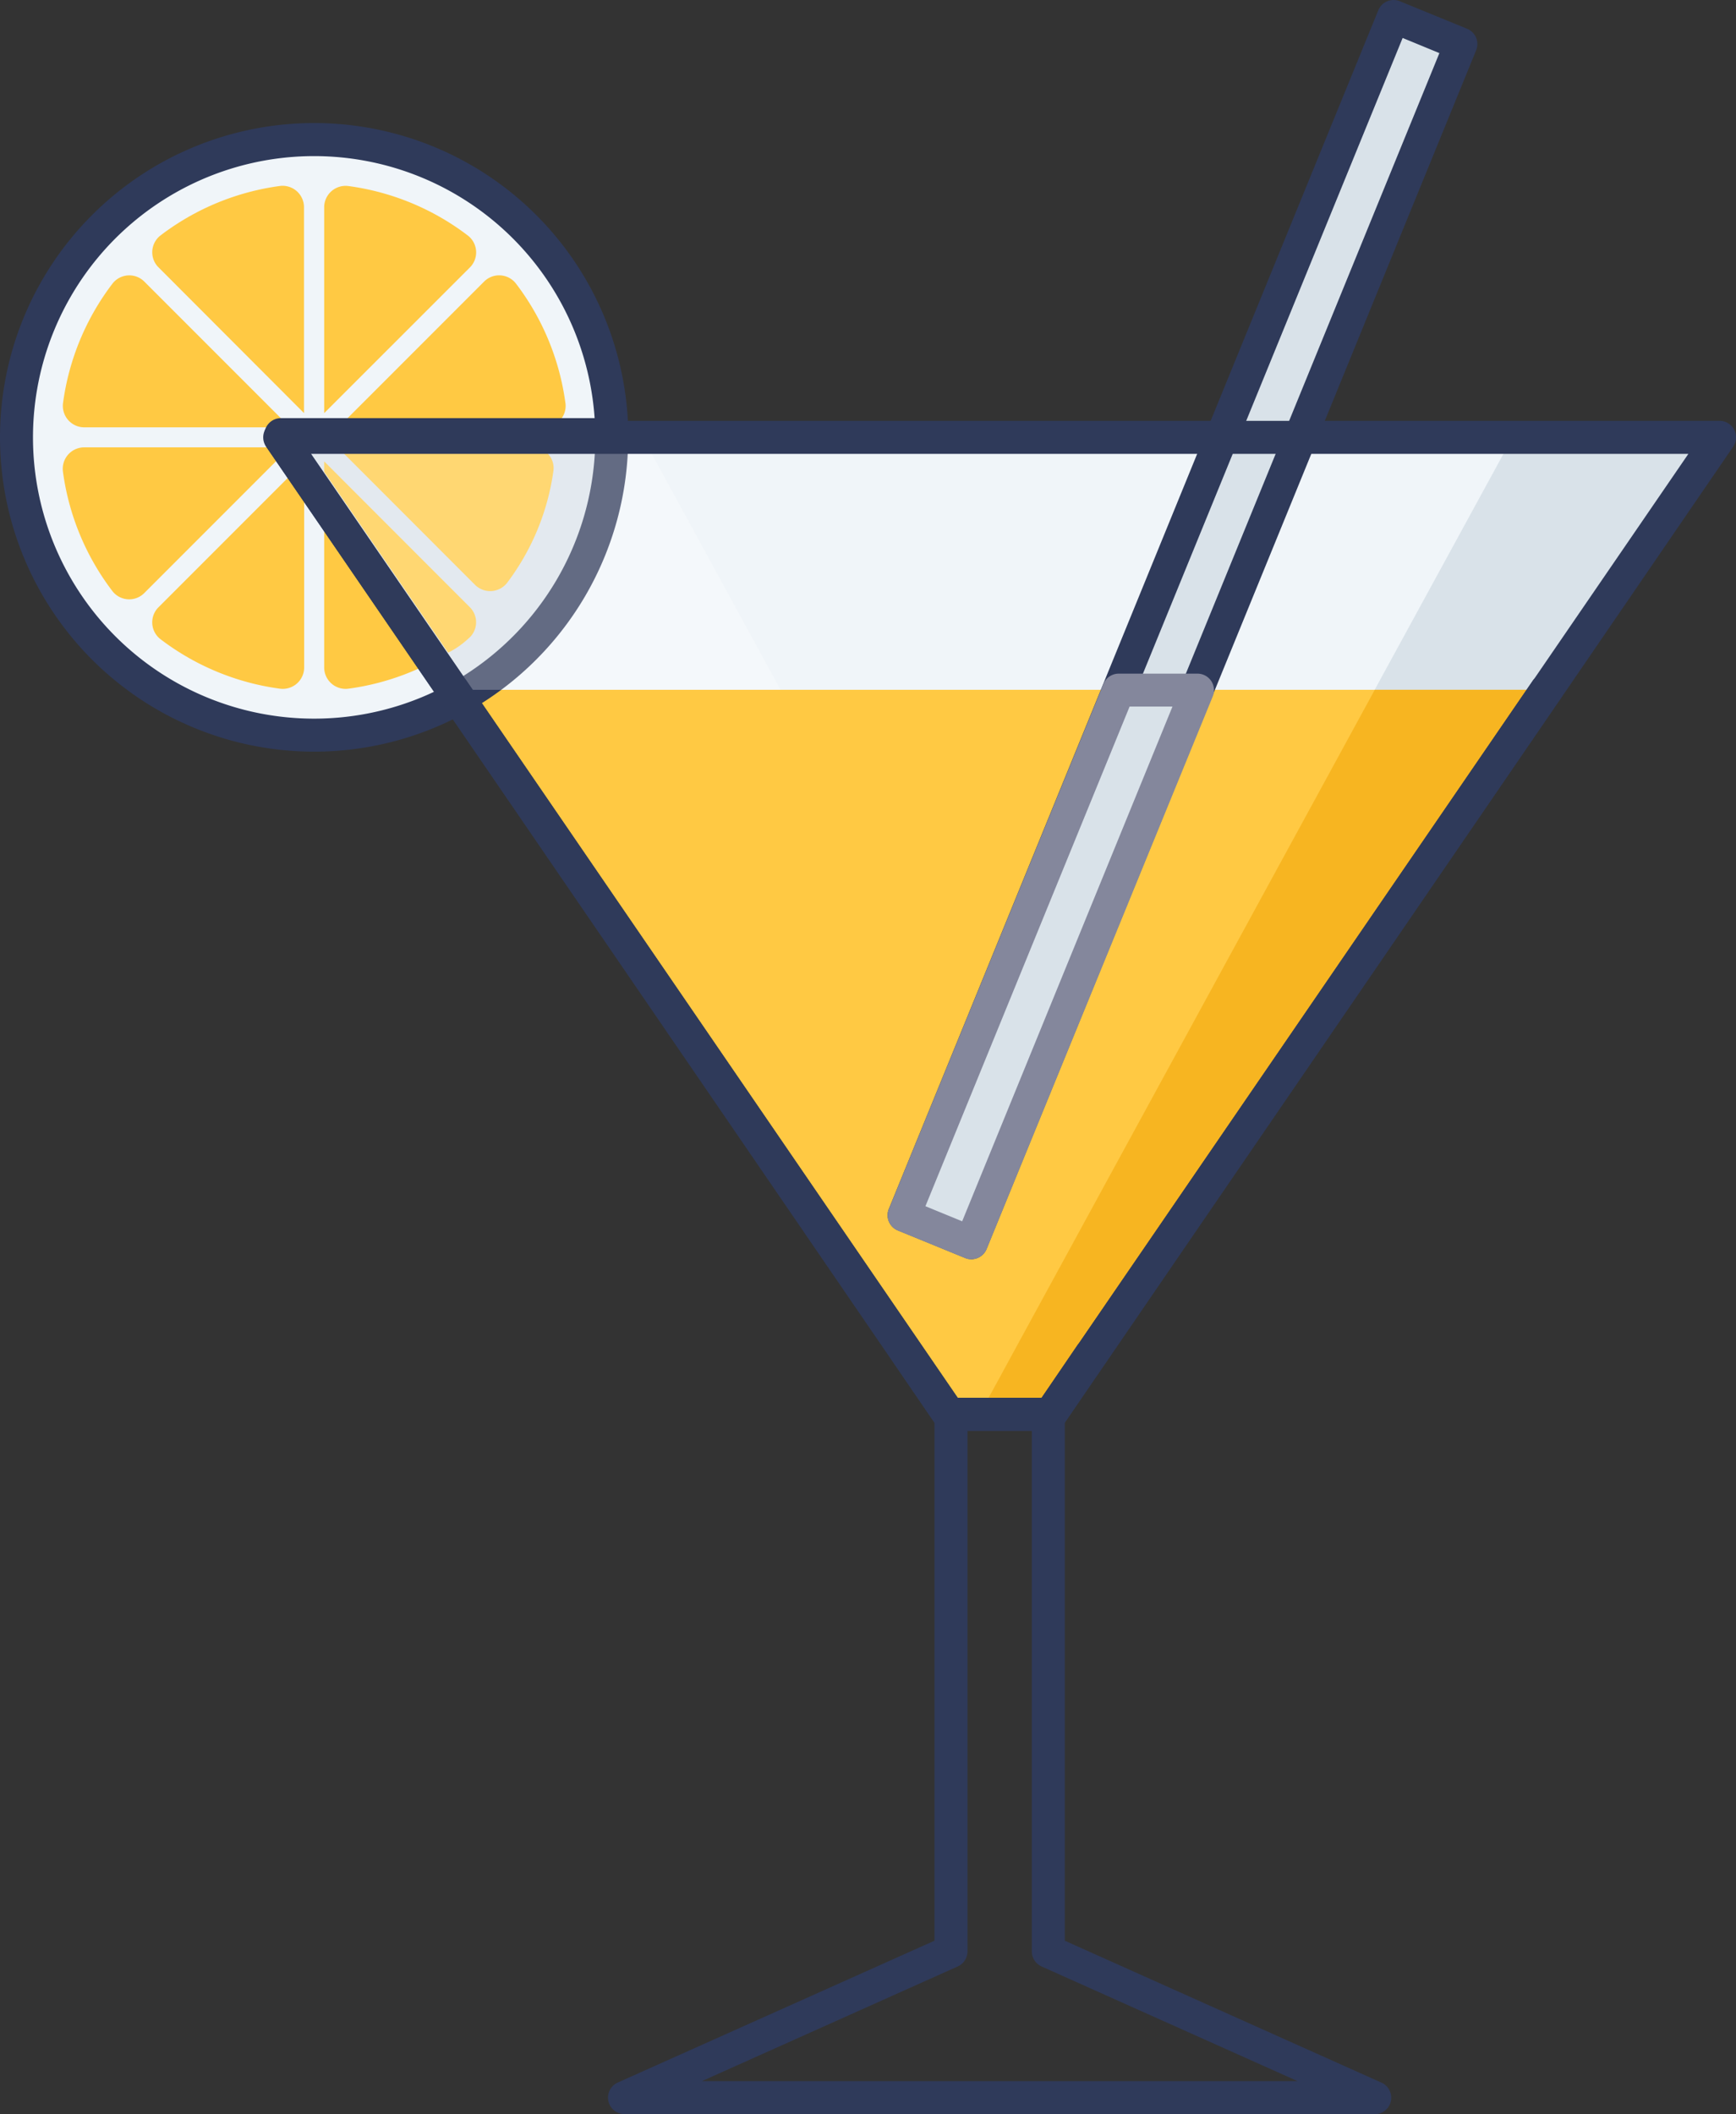 <svg xmlns="http://www.w3.org/2000/svg" width="56.684" height="69" viewBox="0 0 56.684 69"><rect x="0" y="0" width="56.684" height="69" fill="#333333" stroke="none"/><g transform="translate(-11.423 -0.002)"><path d="M73.292,106.328h-24.5a.539.539,0,0,1-.22-1.031l10.341-4.629V83.758l-1.32-1.934a.539.539,0,0,1,.445-.843h6a.539.539,0,0,1,.45.844l-1.32,1.925v16.918L73.508,105.3a.539.539,0,0,1-.216,1.031Zm-21.971-1.078H70.766l-8.356-3.741a.539.539,0,0,1-.319-.492V84.025h-2.1v16.991a.539.539,0,0,1-.319.492Zm8.346-22.3h2.745l.609-.888h-3.96Z" transform="translate(-16.977 -37.326)" fill="#2f3a5a"/><circle cx="9.719" cy="9.719" r="9.719" transform="translate(11.963 4.557)" fill="#f0f5f9"/><path d="M21.681,27.968A10.258,10.258,0,1,1,31.939,17.71,10.258,10.258,0,0,1,21.681,27.968Zm0-19.437a9.18,9.18,0,1,0,9.179,9.179A9.18,9.18,0,0,0,21.681,8.531Z" transform="translate(0 -3.434)" fill="#2f3a5a"/><g transform="translate(13.472 6.066)"><path d="M15.922,21.634h6.724l-4.755-4.755a.694.694,0,0,0-1.04.063,8.231,8.231,0,0,0-1.617,3.908.7.7,0,0,0,.689.784Z" transform="translate(-15.226 -13.751)" fill="#ffc943"/><path d="M24.821,11.257a8.231,8.231,0,0,0-3.908,1.617.694.694,0,0,0-.063,1.04L25.6,18.67V11.948a.7.7,0,0,0-.784-.691Z" transform="translate(-17.723 -11.252)" fill="#ffc943"/><path d="M15.92,27.088a.7.7,0,0,0-.691.784,8.232,8.232,0,0,0,1.617,3.908.694.694,0,0,0,1.04.063l4.755-4.755Z" transform="translate(-15.224 -18.551)" fill="#ffc943"/><path d="M35.751,12.878a8.231,8.231,0,0,0-3.908-1.617.7.7,0,0,0-.784.691v6.722l4.756-4.753a.694.694,0,0,0-.064-1.043Z" transform="translate(-22.523 -11.254)" fill="#ffc943"/><path d="M39.334,20.849a8.231,8.231,0,0,0-1.617-3.908.694.694,0,0,0-1.04-.063l-4.755,4.755h6.722a.7.7,0,0,0,.691-.784Z" transform="translate(-22.92 -13.751)" fill="#ffc943"/><path d="M20.912,33.743A8.232,8.232,0,0,0,24.82,35.36a.7.7,0,0,0,.784-.691V27.945L20.849,32.7a.694.694,0,0,0,.063,1.043Z" transform="translate(-17.721 -18.946)" fill="#ffc943"/><path d="M38.219,27.059H31.848l4.5,4.5a.7.7,0,0,0,1.048-.072,7.844,7.844,0,0,0,1.509-3.649.695.695,0,0,0-.689-.784Z" transform="translate(-22.886 -18.538)" fill="#ffc943"/><path d="M31.059,27.945v6.724a.7.7,0,0,0,.784.691,8.232,8.232,0,0,0,3.908-1.617.694.694,0,0,0,.063-1.04Z" transform="translate(-22.523 -18.946)" fill="#ffc943"/></g><path d="M52.993,58.465h.47l.061-.1h.005L54.871,56.4h.005l7.092-10.35,7.76-11.328h.005l5.645-8.24H28.366l.039.056.608.889.154.226.652.95,3.557,5.186.635.933h.005l.182.265,7.578,11.063,7.1,10.35,1.342,1.967h2.314Z" transform="translate(-7.81 -12.205)" fill="#f0f5f9"/><path d="M72.647,58.407l.413-.041h.005L74.413,56.4l7.092-10.35,7.76-11.328h.005l5.645-8.24h-6.76l-4.5,8.24L71.823,56.4l-.414.762-.657,1.2h1.314Z" transform="translate(-27.347 -12.205)" fill="#d9e2e9"/><path d="M74.565,41.767,66.8,53.1l-7.092,10.35L58.36,65.412H55.051L53.7,63.445l-7.1-10.35L39.029,42.032l-.182-.265Z" transform="translate(-12.641 -19.251)" fill="#ffc943"/><path d="M89.271,41.767,81.505,53.1l-7.092,10.35-1.348,1.967H70.752l.657-1.2.414-.762L83.659,41.767Z" transform="translate(-27.347 -19.251)" fill="#f7b521"/><path d="M28.438,26.48v.054l.608.889.155.226.652.95,3.558,5.186.823,1.2a9.714,9.714,0,0,0,5.01-8.505Z" transform="translate(-7.843 -12.204)" fill="#d9e2e9"/><path d="M33.771,34.989a.539.539,0,0,1-.445-.234L27.532,26.3a.539.539,0,0,1-.094-.3v-.143a.539.539,0,0,1,.539-.539h10.8a.539.539,0,0,1,.539.539v.088a10.268,10.268,0,0,1-5.285,8.976A.536.536,0,0,1,33.771,34.989ZM28.9,26.4l5.031,7.335a9.192,9.192,0,0,0,4.3-7.335Z" transform="translate(-7.382 -11.669)" fill="#2f3a5a"/><path d="M38.826,27.384H32.173L36.5,31.713a.7.7,0,0,0,1.048-.072,7.844,7.844,0,0,0,1.509-3.649.681.681,0,0,0-.232-.609Z" transform="translate(-9.564 -12.621)" fill="#ffc943"/><path d="M35.749,33.74a2.718,2.718,0,0,1-.643.443l-4.047-5.9v-.342L35.815,32.7a.691.691,0,0,1-.066,1.039Z" transform="translate(-9.051 -12.88)" fill="#ffc943"/><g transform="translate(20.556 14.276)" opacity="0.25"><path d="M29.167,27.652l.652.95,3.557,5.186.636.933H44.722l-4.5-8.24H28.366l.039.056.608.889Z" transform="translate(-28.366 -26.481)" fill="#fff"/></g><path d="M0,0H2.379V42.261H0Z" transform="translate(56.941 0.525) rotate(22.206)" fill="#d9e2e9"/><path d="M67.918,41.1a.539.539,0,0,1-.2-.04l-2.2-.9a.539.539,0,0,1-.295-.7L81.206.336a.539.539,0,0,1,.7-.295l2.2.9a.539.539,0,0,1,.295.7L68.415,40.763a.539.539,0,0,1-.5.337Zm-1.5-1.735,1.2.492L83.2,1.735,82,1.241Z" transform="translate(-24.778 0)" fill="#2f3a5a"/><path d="M73.181,41.768,66.174,58.911l2.2.9,7.374-18.044Z" transform="translate(-25.236 -19.251)" fill="#d9e2e9"/><path d="M67.918,59.9a.539.539,0,0,1-.2-.04l-2.2-.9a.539.539,0,0,1-.295-.7l7.008-17.142a.539.539,0,0,1,.5-.335H75.3a.539.539,0,0,1,.5.743L68.418,59.56a.539.539,0,0,1-.5.335Zm-1.5-1.735,1.2.492,6.867-16.8H73.085Z" transform="translate(-24.778 -18.795)" fill="#84879c"/><path d="M53,58.543a.539.539,0,0,1-.46-.82l.061-.1a.569.569,0,0,1,.058-.078l1.3-1.911a.539.539,0,0,1,.044-.054L68.822,33.955a.559.559,0,0,1,.044-.054L73.9,26.559H28.927L50.163,57.547a.554.554,0,0,1,.045.059l.066.1a.539.539,0,1,1-.9.6l-.03-.045a.5.5,0,0,1-.039-.05L27.463,26.329a.539.539,0,0,1,.441-.848H74.917a.539.539,0,0,1,.445.844l-5.644,8.241a.557.557,0,0,1-.044.054L54.86,56.243a.538.538,0,0,1-.043.054l-1.3,1.911c-.008.012-.017.024-.026.035l-.025.042a.539.539,0,0,1-.461.259Z" transform="translate(-7.348 -11.744)" fill="#2f3a5a"/><path d="M57.9,65.489H54.59a.539.539,0,0,1-.445-.234L37.941,41.61A.539.539,0,0,1,38.83,41L54.874,64.41h2.74L73.659,41a.539.539,0,1,1,.889.61l-16.2,23.645a.539.539,0,0,1-.445.234Z" transform="translate(-12.179 -18.789)" fill="#2f3a5a"/></g></svg>